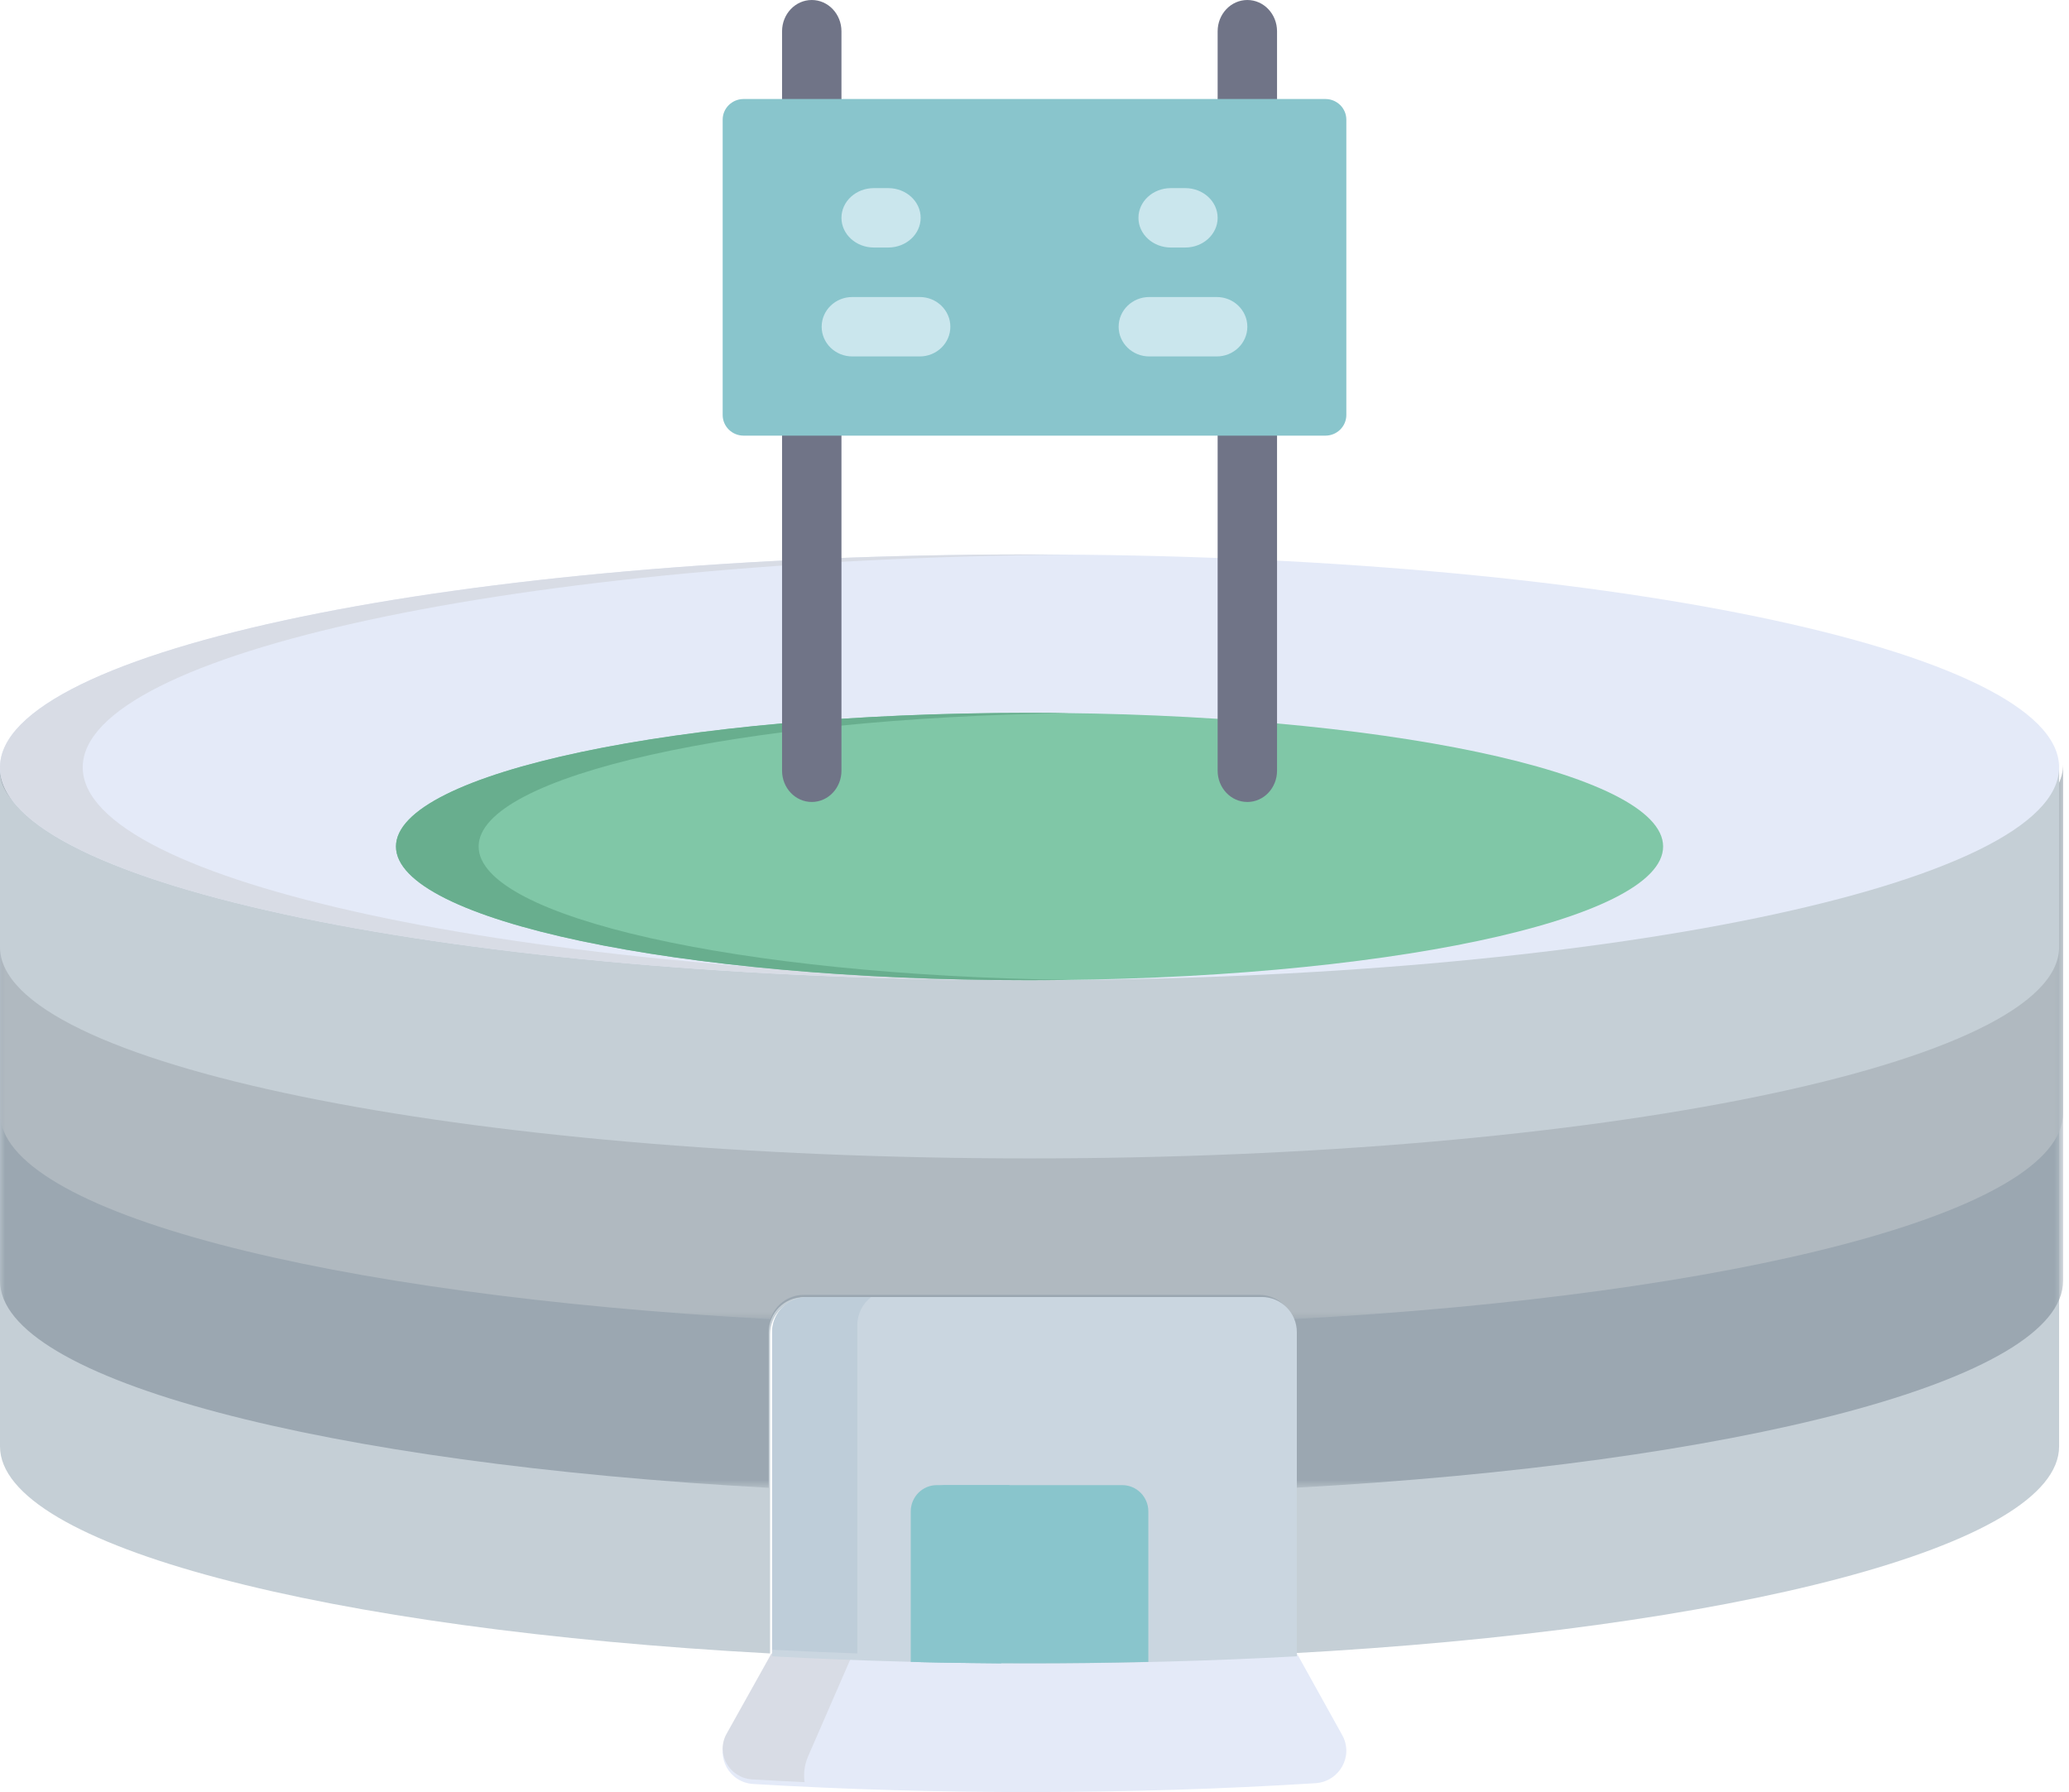 <svg xmlns="http://www.w3.org/2000/svg" xmlns:xlink="http://www.w3.org/1999/xlink" width="209" height="181" viewBox="0 0 209 181">
    <defs>
        <path id="kjlo7p93da" d="M0 0.175L208.405 0.175 208.405 73.271 0 73.271z"/>
        <path id="ek9gzo2src" d="M0 0.175L208.405 0.175 208.405 56.234 0 56.234z"/>
    </defs>
    <g fill="none" fill-rule="evenodd">
        <g>
            <g>
                <path fill="#E4EAF8" d="M131.004 167c-17.285.921-35.619.922-52.93 0l-4.668 8.41c-1.154 2.077.28 4.63 2.688 4.775 18.56 1.109 38.131 1.09 56.772-.079 2.441-.153 3.892-2.744 2.722-4.85L131.004 167z" transform="translate(-824 -257) translate(824 257)"/>
                <path fill="#D8DCE5" d="M81.618 177.422L86 167.354c-2.728-.097-5.422-.213-8.07-.354l-4.536 8.116c-1.12 2.003.273 4.468 2.612 4.607 1.74.103 3.498.194 5.267.277-.115-.84-.02-1.74.345-2.578" transform="translate(-824 -257) translate(824 257)"/>
                <path fill="#C5CFD6" d="M104 98.604C46.562 98.604 0 88.932 0 77v69.089c0 10.05 33.04 18.497 77.787 20.911v-32.224c0-1.97 1.565-3.569 3.495-3.569h45.436c1.93 0 3.495 1.598 3.495 3.57V167C174.961 164.586 208 156.14 208 146.089V77c0 11.932-46.562 21.604-104 21.604" transform="translate(-824 -257) translate(824 257)"/>
                <g transform="translate(-824 -257) translate(824 257) translate(0 77)">
                    <mask id="q08qxw5aab" fill="#fff">
                        <use xlink:href="#kjlo7p93da"/>
                    </mask>
                    <path fill="#9BA7B1" d="M77.653 73.27V57.563c0-1.959 1.585-3.548 3.54-3.548h46.02c1.955 0 3.54 1.589 3.54 3.548V73.27c44.687-2.436 77.65-10.871 77.652-20.906V.176c0 5.969-11.664 11.372-30.52 15.284-1.178.244-2.385.483-3.619.715-1.234.233-2.494.46-3.78.68-1.93.33-3.92.647-5.962.948-36.002 5.311-84.507 5.33-120.643 0C33.644 16.293 0 10.587 0 .175v52.19c0 10.034 32.964 18.47 77.653 20.906" mask="url(#q08qxw5aab)"/>
                </g>
                <g transform="translate(-824 -257) translate(824 257) translate(0 77)">
                    <mask id="7amua9f3zd" fill="#fff">
                        <use xlink:href="#ek9gzo2src"/>
                    </mask>
                    <path fill="#B0B9C0" d="M77.823 56.234c.458-1.422 1.793-2.45 3.37-2.45h46.02c1.576 0 2.911 1.028 3.369 2.45 44.774-2.413 77.821-10.822 77.823-20.825V.175c0 5.943-11.664 11.324-30.52 15.218-1.178.244-2.385.481-3.619.713-1.234.232-2.494.458-3.78.677-1.93.329-3.92.644-5.962.944-36.002 5.288-84.507 5.308-120.643 0C33.644 16.223 0 10.542 0 .175v35.233C0 45.412 33.048 53.82 77.823 56.234" mask="url(#7amua9f3zd)"/>
                </g>
                <path fill="#C5CFD6" d="M104 98.924C64.255 98.924 0 89.785 0 78v17.66C0 107.446 46.562 117 104 117c57.437 0 104-9.554 104-21.34V78c0 11.785-60.595 20.924-104 20.924" transform="translate(-824 -257) translate(824 257)"/>
                <path fill="#CAD6E0" d="M127.467 131H81.533c-1.95 0-3.533 1.593-3.533 3.557v32.732c17.309.947 35.666.949 53 0v-32.732c0-1.964-1.582-3.557-3.533-3.557" transform="translate(-824 -257) translate(824 257)"/>
                <path fill="#BECDD9" d="M86.602 133.828c0-1.14.545-2.159 1.398-2.828h-6.37c-2.004 0-3.63 1.564-3.63 3.492v32.136c2.822.148 5.694.27 8.602.372v-33.172z" transform="translate(-824 -257) translate(824 257)"/>
                <path fill="#89C5CC" d="M116 167.856v-15.201c0-1.466-1.179-2.655-2.633-2.655H94.633C93.18 150 92 151.189 92 152.655v15.2c7.816.186 15.598.2 24 0" transform="translate(-824 -257) translate(824 257)"/>
                <path fill="#89C5CC" d="M101.136 152.103c0-.83.334-1.575.864-2.103h-6.48c-1.392 0-2.52 1.19-2.52 2.658v15.22c2.68.065 5.399.101 8.136.122v-15.897z" transform="translate(-824 -257) translate(824 257)"/>
                <path fill="#E4EAF8" d="M104 56c57.438 0 104 9.626 104 21.5S161.438 99 104 99 0 89.374 0 77.5 46.562 56 104 56" transform="translate(-824 -257) translate(824 257)"/>
                <path fill="#D8DCE5" d="M8.356 77.5c0-11.584 44.242-21.027 99.644-21.481-1.387-.011-2.778-.019-4.178-.019C46.482 56 0 65.626 0 77.5S46.483 99 103.822 99c1.4 0 2.791-.008 4.178-.019C52.598 98.527 8.356 89.084 8.356 77.5" transform="translate(-824 -257) translate(824 257)"/>
                <path fill="#80C7A7" d="M104 72c35.346 0 64 6.044 64 13.5S139.346 99 104 99c-35.346 0-64-6.044-64-13.5S68.654 72 104 72" transform="translate(-824 -257) translate(824 257)"/>
                <path fill="#68AE8E" d="M48.348 85.5c0-7.16 26.348-13.016 59.652-13.47-1.38-.02-2.77-.03-4.174-.03C68.576 72 40 78.044 40 85.5S68.576 99 103.826 99c1.403 0 2.794-.01 4.174-.03-33.304-.454-59.652-6.31-59.652-13.47" transform="translate(-824 -257) translate(824 257)"/>
                <path fill="#707487" d="M82 81c-1.657 0-3-1.415-3-3.161V3.16C79 1.416 80.343 0 82 0s3 1.415 3 3.161V77.84C85 79.585 83.657 81 82 81M126 81c-1.656 0-3-1.415-3-3.161V3.16C123 1.416 124.343 0 126 0s3 1.415 3 3.161V77.84c0 1.746-1.343 3.161-3 3.161" transform="translate(-824 -257) translate(824 257)"/>
                <path fill="#89C5CC" d="M133.885 44h-58.77C73.948 44 73 43.066 73 41.914V12.086c0-1.152.947-2.086 2.116-2.086h58.768c1.169 0 2.116.934 2.116 2.086v29.828c0 1.152-.947 2.086-2.115 2.086" transform="translate(-824 -257) translate(824 257)"/>
                <path fill="#CAE6ED" d="M92.908 36h-6.816C84.385 36 83 34.657 83 33s1.384-3 3.092-3h6.816C94.615 30 96 31.343 96 33s-1.384 3-3.092 3M122.908 36h-6.816c-1.707 0-3.092-1.343-3.092-3s1.384-3 3.092-3h6.816c1.707 0 3.092 1.343 3.092 3s-1.384 3-3.092 3M119.725 25h-1.451c-1.808 0-3.274-1.343-3.274-3s1.466-3 3.274-3h1.451c1.809 0 3.275 1.343 3.275 3s-1.466 3-3.275 3M89.726 25h-1.452C86.466 25 85 23.657 85 22s1.466-3 3.274-3h1.452C91.534 19 93 20.343 93 22s-1.466 3-3.274 3" transform="translate(-824 -257) translate(824 257)"/>
            </g>
        </g>
    </g>
</svg>
